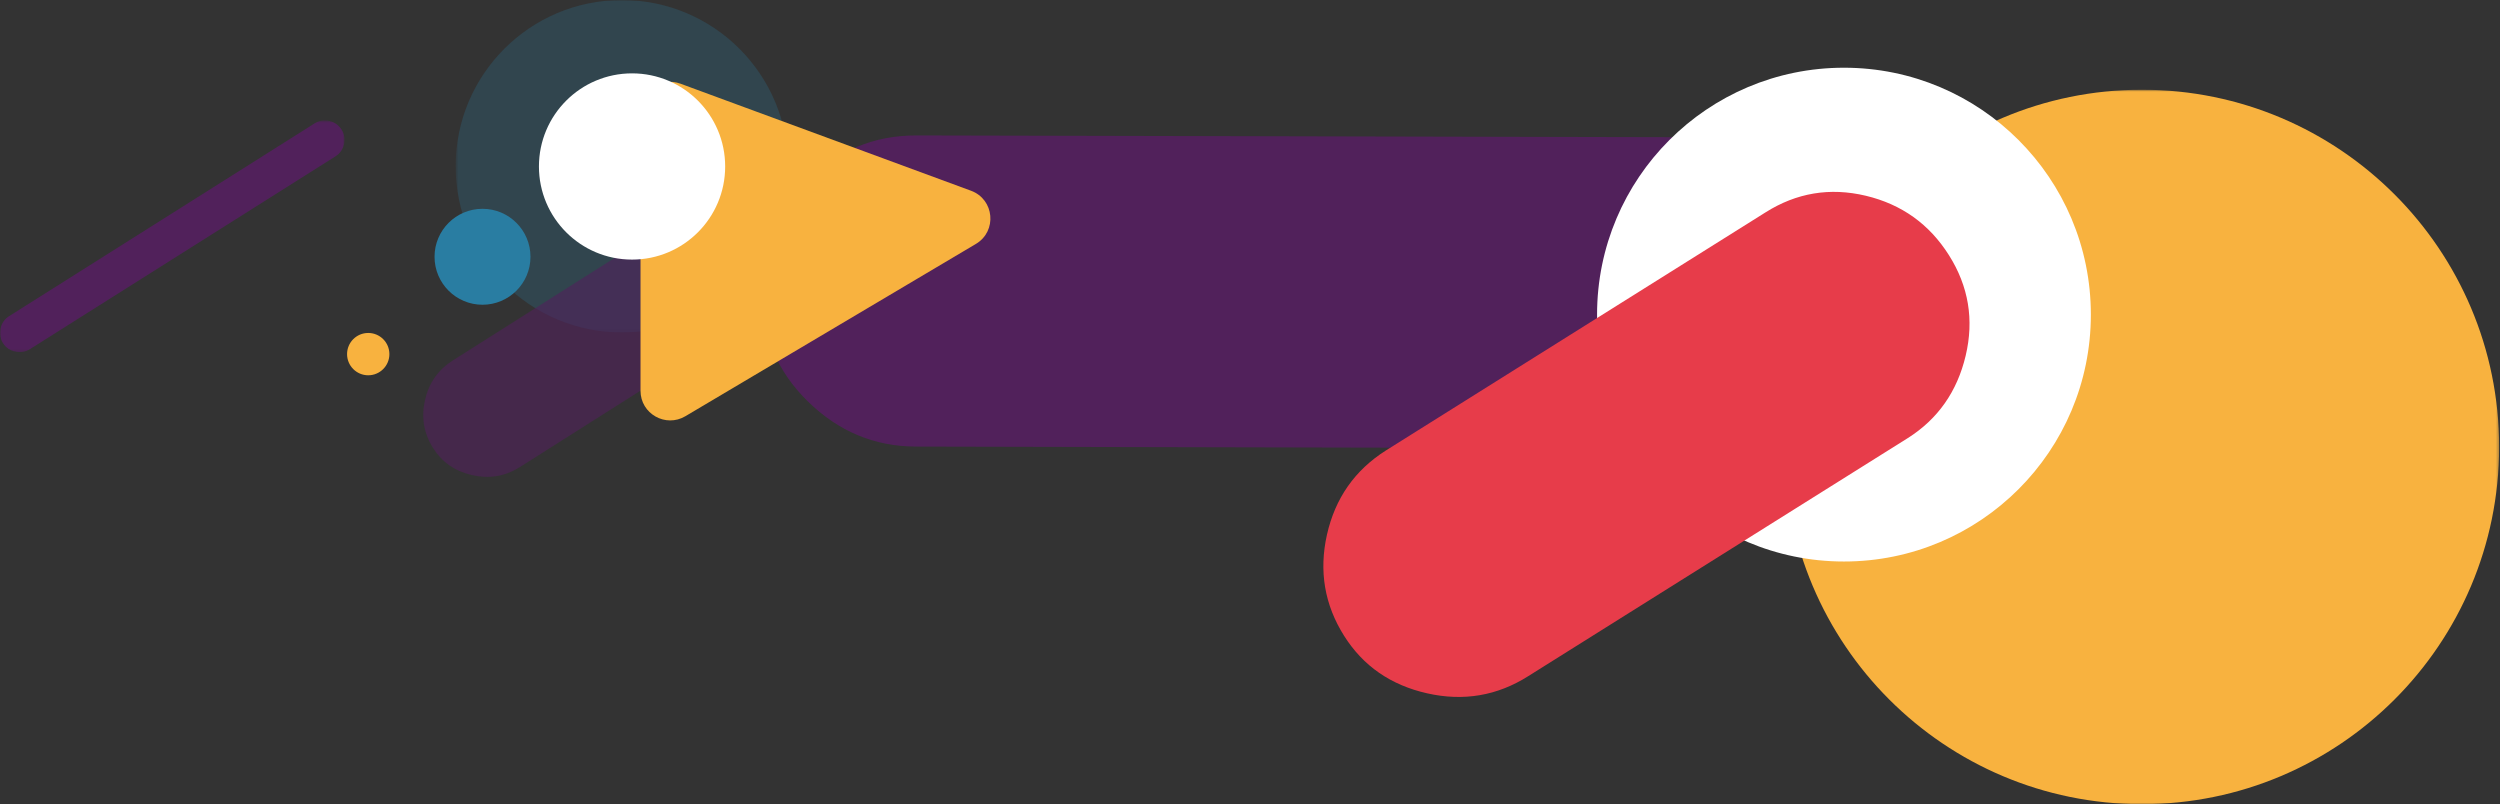 <?xml version="1.0" encoding="UTF-8"?>
<svg width="886px" height="285px" viewBox="0 0 886 285" version="1.1" xmlns="http://www.w3.org/2000/svg" xmlns:xlink="http://www.w3.org/1999/xlink">
    <rect x="0" y="0" width="886" height="285" fill="#333333" stroke="none"/>
    <!-- Generator: Sketch 63.1 (92452) - https://sketch.com -->
    <title>Group 26</title>
    <desc>Created with Sketch.</desc>
    <defs>
        <polygon id="path-1" points="0.484 0.796 253.688 0.796 253.688 254 0.484 254"></polygon>
        <polygon id="path-3" points="0.484 0.016 118.306 0.016 118.306 117.837 0.484 117.837"></polygon>
        <polygon id="path-5" points="0 0.658 122.114 0.658 122.114 82.789 0 82.789"></polygon>
    </defs>
    <g id="Validación" stroke="none" stroke-width="1" fill="none" fill-rule="evenodd">
        <g id="Group-26">
            <g id="Group-3" transform="translate(632, 31)">
                <mask id="mask-2" fill="white">
                    <use xlink:href="#path-1"></use>
                </mask>
                <g id="Clip-2"></g>
                <path d="M253.688,127.398 C253.688,197.319 197.006,254 127.087,254 C57.166,254 0.484,197.319 0.484,127.398 C0.484,57.478 57.166,0.796 127.087,0.796 C197.006,0.796 253.688,57.478 253.688,127.398" id="Fill-1" fill="#F8B23F" mask="url(#mask-2)"></path>
            </g>
            <g id="Group-6" transform="translate(161, 0)">
                <mask id="mask-4" fill="white">
                    <use xlink:href="#path-3"></use>
                </mask>
                <g id="Clip-5"></g>
                <path d="M118.306,58.926 C118.306,91.461 91.931,117.837 59.395,117.837 C26.86,117.837 0.484,91.461 0.484,58.926 C0.484,26.391 26.86,0.015 59.395,0.015 C91.931,0.015 118.306,26.391 118.306,58.926" id="Fill-4" fill="#297DA2" opacity="0.492" mask="url(#mask-4)"></path>
            </g>
            <g id="Group-9" transform="translate(0, 42)">
                <mask id="mask-6" fill="white">
                    <use xlink:href="#path-5"></use>
                </mask>
                <g id="Clip-8"></g>
                <path d="M111.506,1.724 C113.12,0.705 114.859,0.417 116.721,0.857 C118.583,1.3 120.024,2.326 121.045,3.937 C122.067,5.548 122.356,7.281 121.912,9.139 C121.47,10.997 120.469,12.417 118.907,13.402 L10.649,81.711 C9.034,82.73 7.285,83.026 5.394,82.602 C3.506,82.178 2.068,81.187 1.08,79.629 C0.06,78.019 -0.238,76.272 0.187,74.386 C0.615,72.502 1.634,71.051 3.249,70.033 L111.506,1.724 Z" id="Fill-7" fill="#51215B" mask="url(#mask-6)"></path>
            </g>
            <path d="M644.67,48.738 C659.863,48.773 672.885,54.258 683.757,65.178 C694.617,76.11 700.035,89.17 700,104.379 C699.966,119.086 694.488,131.872 683.579,142.743 C672.656,153.623 659.61,159.035 644.416,159 L324.574,158.262 C309.878,158.228 297.106,152.878 286.243,142.206 C275.372,131.535 269.965,118.596 270,103.387 C270.035,88.179 275.384,75.143 286.046,64.262 C296.706,53.39 309.634,47.965 324.829,48 L644.67,48.738 Z" id="Fill-10" fill="#51215B"></path>
            <path d="M269.857,58.444 C275.055,55.151 280.651,54.221 286.643,55.647 C292.637,57.077 297.275,60.394 300.561,65.601 C303.847,70.811 304.78,76.415 303.352,82.422 C301.927,88.427 298.705,93.021 293.678,96.204 L184.275,165.514 C179.078,168.807 173.443,169.767 167.36,168.394 C161.283,167.022 156.654,163.82 153.477,158.783 C150.191,153.574 149.236,147.925 150.603,141.831 C151.978,135.738 155.257,131.046 160.454,127.753 L269.857,58.444 Z" id="Fill-12" fill="#51215B" opacity="0.594"></path>
            <path d="M227,39.5 L227,138.494 C227,146.631 235.885,151.669 242.899,147.51 L345.856,86.45 C353.461,81.939 352.425,70.651 344.124,67.593 L241.167,29.659 C234.297,27.129 227,32.197 227,39.5" id="Fill-14" fill="#F8B23F"></path>
            <path d="M188,90.999 C188,100.389 180.389,108 171,108 C161.611,108 154,100.389 154,90.999 C154,81.611 161.611,74 171,74 C180.389,74 188,81.611 188,90.999" id="Fill-16" fill="#297DA2"></path>
            <path d="M138,125.5 C138,129.642 134.642,133 130.5,133 C126.357,133 123,129.642 123,125.5 C123,121.358 126.357,118 130.5,118 C134.642,118 138,121.358 138,125.5" id="Fill-18" fill="#F8B23F"></path>
            <path d="M741,111.5 C741,159.824 701.825,199 653.501,199 C605.175,199 566,159.824 566,111.5 C566,63.174 605.175,24 653.501,24 C701.825,24 741,63.174 741,111.5" id="Fill-20" fill="#FFFFFF"></path>
            <path d="M625.66,75.292 C636.672,68.32 648.529,66.351 661.225,69.37 C673.925,72.399 683.752,79.42 690.714,90.449 C697.675,101.479 699.653,113.348 696.628,126.069 C693.611,138.785 686.781,148.509 676.131,155.253 L541.621,239.62 C530.609,246.592 518.672,248.624 505.782,245.716 C492.906,242.811 483.099,236.03 476.367,225.363 C469.406,214.334 467.381,202.372 470.279,189.469 C473.19,176.567 480.138,166.63 491.15,159.657 L625.66,75.292 Z" id="Fill-22" fill="#E73C4A"></path>
            <path d="M257,59 C257,77.227 242.226,92 224.001,92 C205.776,92 191,77.227 191,59 C191,40.775 205.776,26 224.001,26 C242.226,26 257,40.775 257,59" id="Fill-24" fill="#FFFFFF"></path>
        </g>
    </g>
</svg>